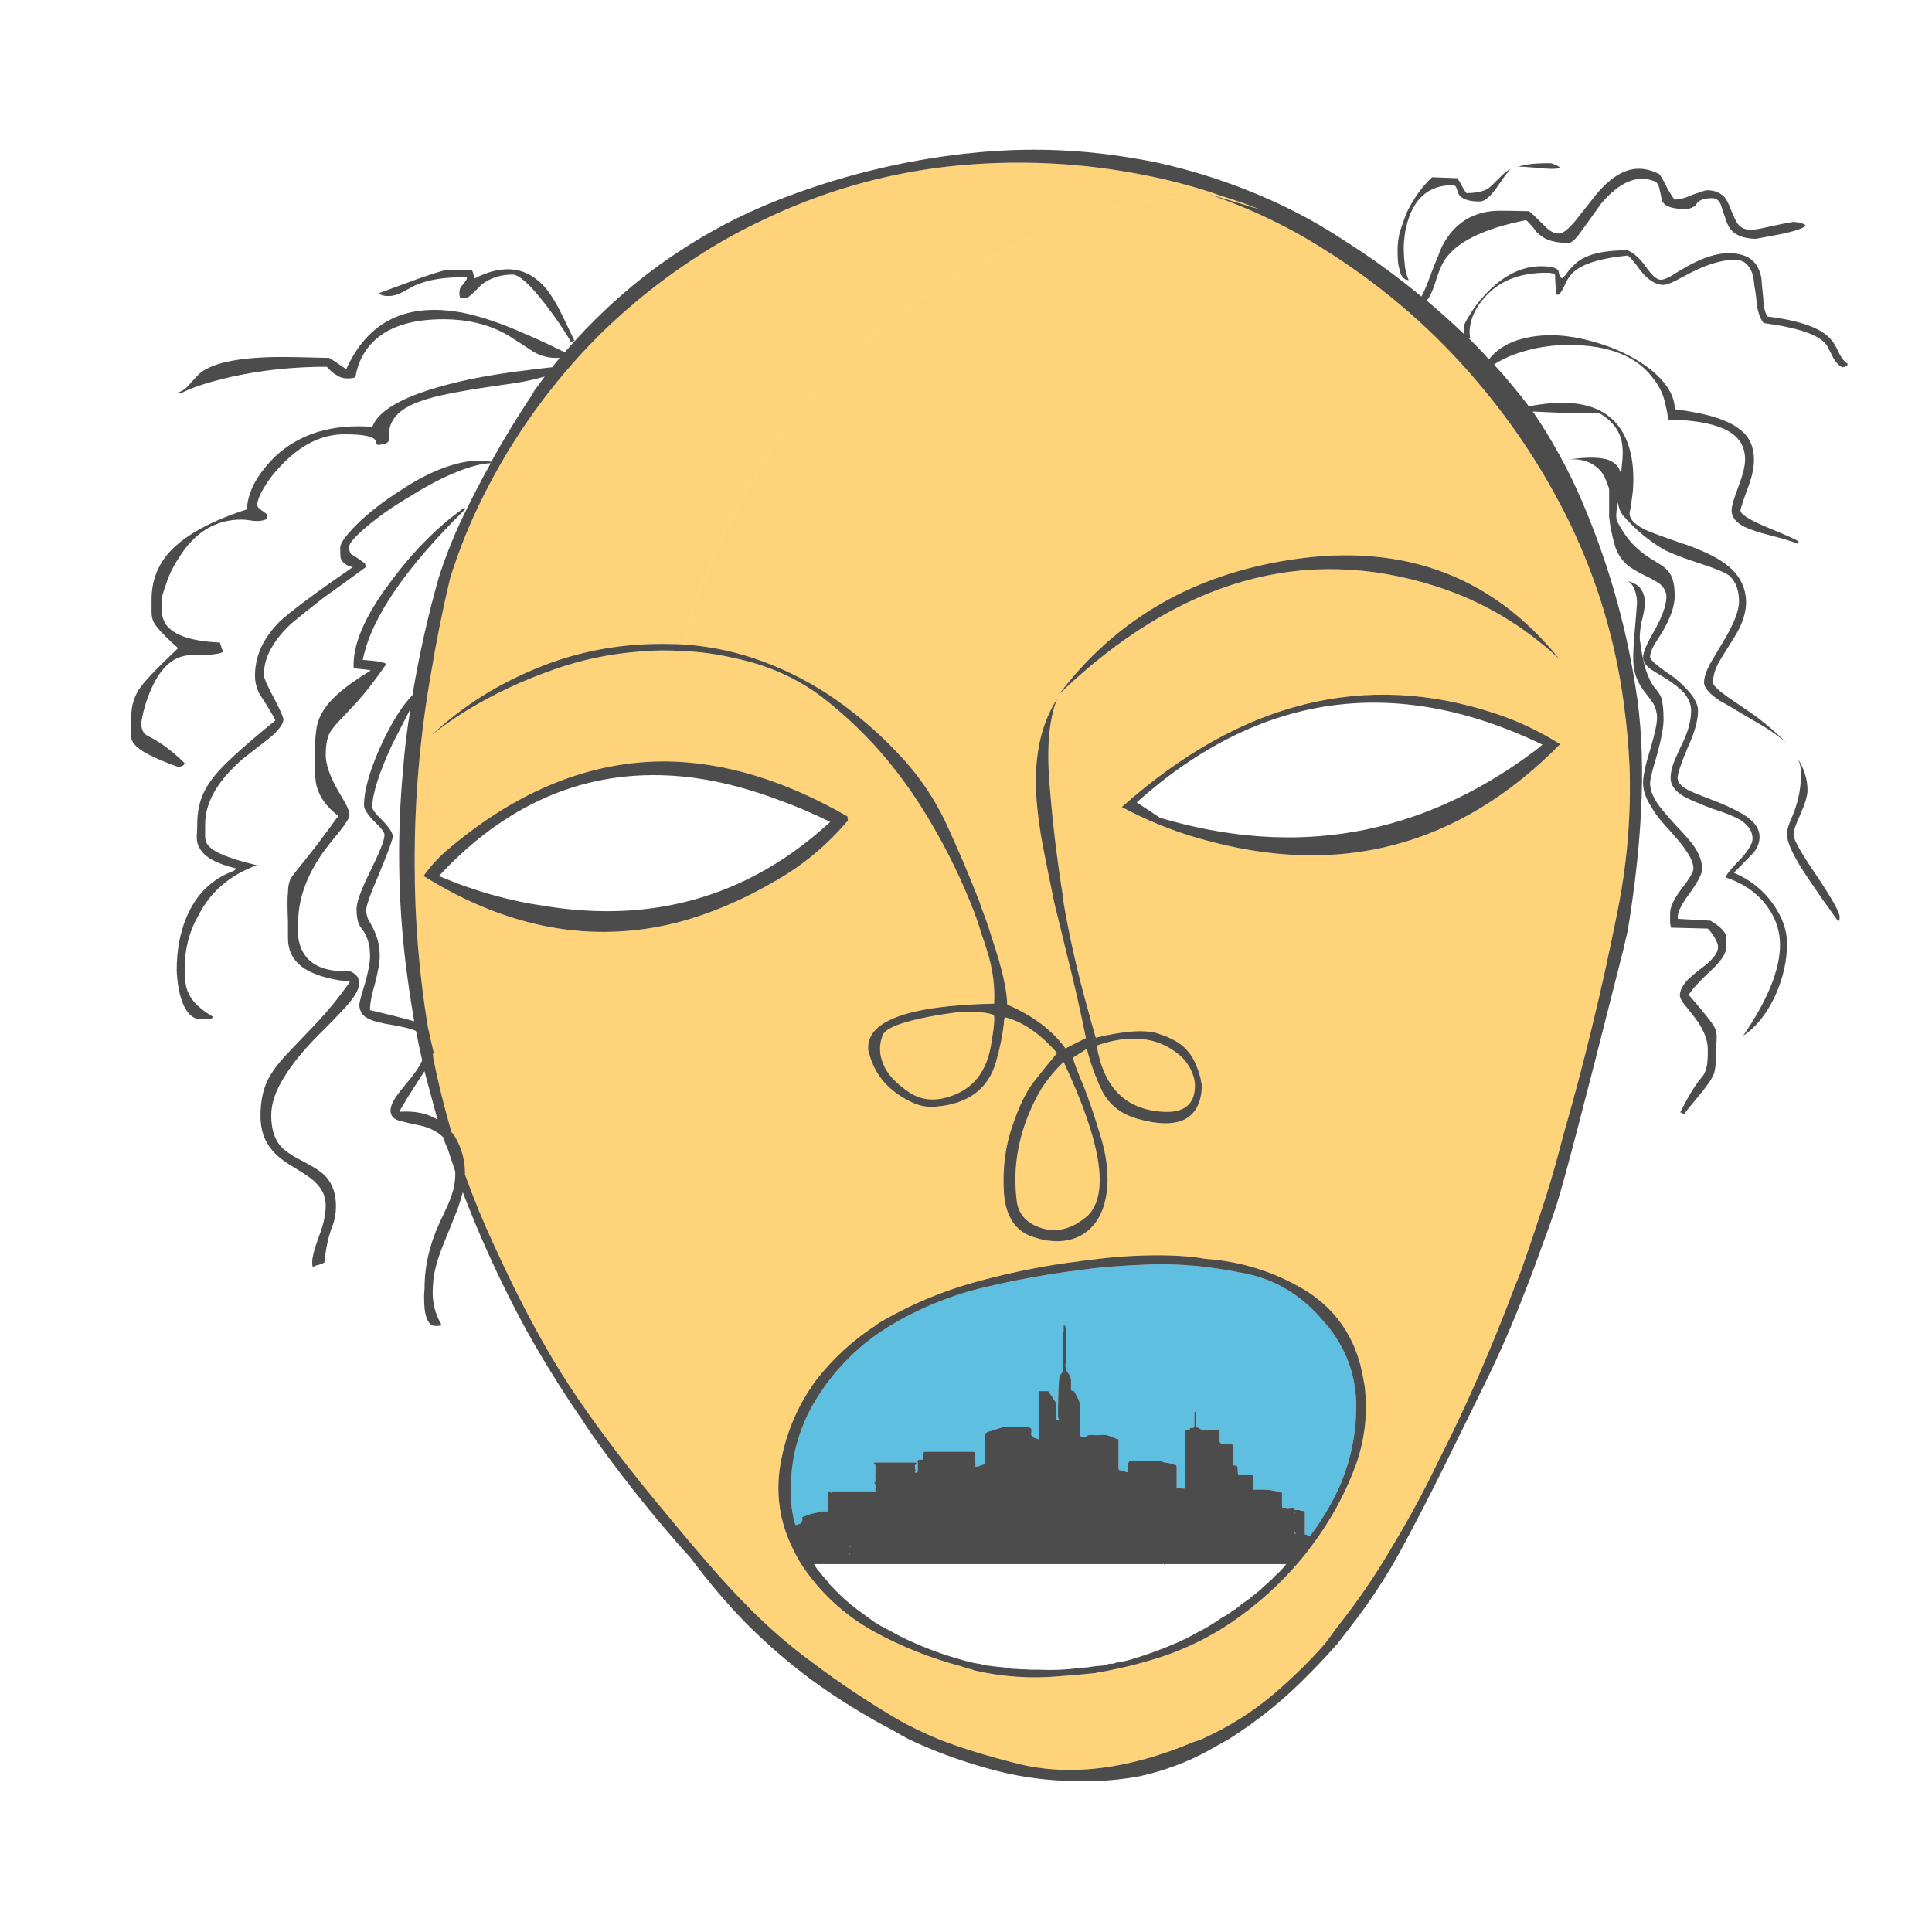 <?xml version="1.0" encoding="utf-8"?>
<!-- Generator: Adobe Illustrator 16.0.0, SVG Export Plug-In . SVG Version: 6.00 Build 0)  -->
<!DOCTYPE svg PUBLIC "-//W3C//DTD SVG 1.1//EN" "http://www.w3.org/Graphics/SVG/1.1/DTD/svg11.dtd">
<svg version="1.1" id="Layer_1" xmlns="http://www.w3.org/2000/svg" xmlns:xlink="http://www.w3.org/1999/xlink" x="0px" y="0px"
	 width="300px" height="300px" viewBox="0 0 300 300" enable-background="new 0 0 300 300" xml:space="preserve">
<g>
	<path fill="#FFD37A" d="M188.229,30.343c6.412,2.223,12.439,5.165,18.086,8.824c0.143,0.097,0.263,0.172,0.356,0.221
		c8.636,5.544,16.229,12.201,22.787,19.961c5.688,6.705,10.438,13.962,14.248,21.771c4.344,8.97,7.16,18.422,8.465,28.358
		c0.437,3.231,0.726,6.435,0.863,9.618c0.249,7.671-0.4,15.267-1.946,22.787c-2.32,11.669-5.109,23.193-8.395,34.58
		c-0.771,3.031-1.615,6.02-2.53,8.962c-1.159,3.665-2.363,7.283-3.617,10.854c-1.108,1.008-2.217,2.003-3.328,2.963
		c-4.341,3.956-8.921,7.623-13.741,10.999c-0.771,0.524-1.543,1.056-2.314,1.588c-1.784,1.16-3.542,2.244-5.279,3.252
		c-0.191-1.104-0.408-2.168-0.65-3.177c-1.397-5.163-4.39-9.092-8.971-11.793c-4.63-2.699-9.643-4.246-15.045-4.625
		c-3.474-0.631-8.148-0.728-14.029-0.291c-3.231,0.33-6.438,0.746-9.621,1.229c-4.342,0.727-8.562,1.664-12.662,2.817
		c-4.722,1.354-9.208,3.229-13.453,5.642c-0.577,0.289-1.108,0.627-1.588,1.016c-3.473-3.086-6.608-6.463-9.404-10.129
		c-0.048,0-0.072-0.021-0.072-0.069c-4.054-5.353-7.522-11.04-10.417-17.068c-2.796-5.688-5.064-11.601-6.801-17.725
		c-1.588-5.835-2.942-11.718-4.05-17.649c5.162-1.353,10.319-3.542,15.481-6.58c4.194-2.41,7.882-5.503,11.065-9.26l-0.072-0.649
		c-9.643-5.551-18.975-8.396-27.993-8.534c0.193-4.295,0.677-8.562,1.447-12.809c0.242-1.492,0.532-2.941,0.871-4.336
		c2.7,0.097,5.375,0.456,8.027,1.084c5.209,1.056,9.815,3.107,13.816,6.145c3.714,2.893,7.016,6.076,9.909,9.549
		c1.882,2.265,3.594,4.605,5.138,7.015c3.134,4.923,5.761,10.005,7.885,15.267c0.672,1.637,1.252,3.272,1.736,4.916
		c0.336,0.919,0.623,1.781,0.865,2.604c0.865,2.748,1.229,5.477,1.083,8.175c-13.598,0.29-20.109,2.748-19.529,7.375
		c0.096,0.146,0.144,0.29,0.144,0.435c0.871,3.281,2.99,5.738,6.366,7.383c1.253,0.67,2.604,0.938,4.05,0.794
		c4.968-0.437,8.055-2.748,9.259-6.946c0.577-1.975,0.986-3.977,1.229-6c0-0.048,0-0.097,0-0.146c0-0.289,0.049-0.551,0.146-0.793
		c2.797,0.718,5.497,2.574,8.104,5.564c-0.967,1.159-2.101,2.555-3.4,4.198c-1.301,1.588-2.48,3.978-3.546,7.159
		c-1.106,3.184-1.542,6.656-1.302,10.412c0.291,3.666,1.81,5.933,4.558,6.803c2.749,0.917,5.162,0.869,7.233-0.146
		c2.074-1.104,3.399-3.011,3.979-5.711c0.577-2.699,0.384-5.765-0.579-9.188c-1.013-3.428-1.955-6.225-2.819-8.391
		c-0.916-2.168-1.473-3.64-1.664-4.412l2.17-1.375c0.529,2.168,1.326,4.365,2.388,6.58c1.108,2.127,2.917,3.552,5.423,4.27
		c6.512,1.836,9.864,0.124,10.059-5.131c-0.099-0.389-0.17-0.771-0.219-1.16c-0.531-2.021-1.277-3.521-2.242-4.486
		c-0.867-0.961-2.267-1.763-4.195-2.383c-1.883-0.727-5.16-0.531-9.838,0.579c-0.289-0.967-0.748-2.608-1.373-4.923
		c-1.493-5.354-2.702-10.703-3.616-16.054c-0.05-0.436-0.099-0.85-0.146-1.229c-0.916-5.745-1.593-11.435-2.027-17.076
		c-0.479-5.689-0.098-10.123,1.16-13.306c-2.605,4.046-3.668,9.28-3.185,15.694c0.192,2.313,0.509,4.626,0.94,6.939
		c0.578,2.997,1.18,5.987,1.808,8.977c0.679,2.796,1.351,5.565,2.022,8.313c1.063,4.197,2.026,8.443,2.894,12.73l-3.181,1.597
		c-2.024-2.806-5.039-5.067-9.041-6.804c-0.047-2.313-0.82-5.688-2.316-10.127c-0.527-1.733-1.011-3.155-1.445-4.268
		c-0.188-0.435-0.357-0.918-0.504-1.442c-1.641-4.247-3.426-8.445-5.354-12.588c-1.688-3.521-3.856-6.753-6.508-9.694
		c-0.386-0.387-0.773-0.794-1.16-1.229c-2.748-2.894-5.835-5.545-9.256-7.955c-3.425-2.41-7.189-4.392-11.286-5.932
		c-4.001-1.499-8.127-2.389-12.366-2.679c1.108-4.488,2.555-8.852,4.339-13.091c2.652-5.979,5.738-11.745,9.256-17.29
		c3.763-5.834,8.2-11.041,13.31-15.625c3.376-3.086,6.995-5.834,10.851-8.245c5.065-3.183,10.295-6.097,15.698-8.748
		c4.728-2.272,9.617-3.985,14.685-5.138C178.923,30.875,183.553,30.343,188.229,30.343z M188.372,30.343
		c0.435,0,0.869,0.027,1.305,0.076c2.023,0.628,4.025,1.326,6,2.099L188.372,30.343z M164.434,107.815
		c18.467-17.746,37.974-23.339,58.516-16.786c7.137,2.271,13.525,6.035,19.171,11.29c-10.753-13.361-25.224-18.402-43.397-15.122
		C184.346,89.759,172.918,96.629,164.434,107.815z M242.26,115.555c-3.135-1.975-6.435-3.549-9.908-4.702
		c-20.3-6.802-39.686-1.975-58.153,14.466c3.858,2.071,7.907,3.714,12.151,4.916C207.902,136.408,226.541,131.512,242.26,115.555z
		 M154.303,157.578c0.194,0.482,0.049,2.078-0.431,4.777c-0.629,3.66-2.365,6.146-5.21,7.451c-2.893,1.297-5.4,1.229-7.522-0.223
		c-2.072-1.396-3.401-2.846-3.978-4.337c-0.628-1.45-0.676-2.92-0.145-4.412c0.48-1.499,4.606-2.748,12.366-3.763
		c0.678,0,1.378,0.021,2.1,0.068C152.449,157.145,153.389,157.288,154.303,157.578z M165.154,164.883
		c5.883,12.54,7.136,20.494,3.76,23.871c-0.48,0.436-1.084,0.869-1.807,1.305c-1.932,1.063-3.859,1.229-5.789,0.504
		c-1.926-0.717-3.061-1.975-3.397-3.764c-0.772-5.592,0.242-11.061,3.038-16.419C161.923,168.501,163.32,166.672,165.154,164.883z
		 M185.552,168.577c0,2.942-1.709,4.288-5.135,4.047c-5.692-0.388-9.065-3.813-10.126-10.269c5.014-1.739,9.135-1.373,12.367,1.084
		c0.82,0.58,1.494,1.326,2.025,2.244C185.262,166.693,185.552,167.659,185.552,168.577z M105.915,101.089
		c-0.338,1.395-0.628,2.845-0.871,4.336c-0.77,4.247-1.253,8.514-1.447,12.809c-11.717-0.104-22.955,4.364-33.706,13.381
		c-1.542,1.25-2.917,2.721-4.122,4.405c13.067,8.155,26.184,10.564,39.347,7.236c1.108,5.932,2.462,11.814,4.05,17.648
		c1.737,6.125,4.005,12.035,6.801,17.726c2.894,6.028,6.363,11.718,10.417,17.067c0,0.049,0.024,0.07,0.072,0.07
		c2.796,3.666,5.931,7.043,9.404,10.129c-3.473,2.266-6.511,5.063-9.114,8.391c-3.087,4.197-4.992,8.898-5.714,14.105
		c-0.483,4.053,0.117,7.885,1.806,11.504c0.435,0.959,0.938,1.926,1.519,2.894c2.893,4.433,6.681,7.953,11.358,10.558
		c4.243,2.319,8.703,4.103,13.382,5.354c0.434,0.146,0.914,0.29,1.447,0.435c0.241,0.048,0.526,0.146,0.866,0.289v0.29
		c0.048,0,0.072-0.048,0.072-0.146c0-0.047,0-0.098,0-0.146c4.242,0.968,8.586,1.257,13.02,0.87c1.93-0.146,3.836-0.311,5.717-0.504
		h0.215v-0.076c3.185-0.531,6.365-1.305,9.549-2.313c4.629-1.498,8.897-3.688,12.803-6.58c3.957-2.899,7.431-6.271,10.42-10.129
		c0.189-0.291,0.383-0.553,0.574-0.795c2.895-3.859,5.162-8.03,6.8-12.52c1.401-4.046,1.838-8.146,1.305-12.298
		c1.737-1.009,3.495-2.093,5.279-3.252c0.772-0.532,1.544-1.063,2.315-1.588c4.819-3.376,9.399-7.044,13.74-10.999
		c1.111-0.961,2.221-1.955,3.328-2.963c-0.388,1.152-0.818,2.293-1.302,3.396c-1.736,4.636-3.591,9.213-5.569,13.748
		c-1.978,4.578-4.098,9.088-6.365,13.521c-2.168,4.535-4.558,8.949-7.16,13.244c-2.555,4.385-5.424,8.58-8.605,12.58
		c-0.58,0.82-1.186,1.645-1.811,2.457c-2.36,2.707-4.991,5.281-7.885,7.748c-3.377,2.894-7.186,5.274-11.429,7.158
		c-0.387,0.146-0.749,0.264-1.084,0.359c-10.08,4.24-19.146,5.38-27.2,3.396c-4.628-1.151-8.705-2.407-12.223-3.757
		c-2.458-1.016-4.654-2.077-6.583-3.184c-4.582-2.705-8.921-5.6-13.02-8.68c-3.714-2.707-7.161-5.695-10.344-8.97
		c-2.989-2.989-7.185-7.769-12.587-14.327c-5.448-6.513-10.005-12.463-13.671-17.863c-4.339-6.316-8.655-14.201-12.947-23.654
		c-1.688-3.61-3.208-7.307-4.557-11.067c0-0.091,0-0.166,0-0.215c0-1.926-0.48-3.763-1.447-5.496
		c-0.193-0.338-0.407-0.629-0.649-0.869c-1.112-3.813-2.05-7.616-2.824-11.428c0-0.242-0.024-0.481-0.069-0.728
		c0.045-0.098,0.094-0.145,0.142-0.145c-0.287-1.201-0.6-2.576-0.938-4.123c-1.351-8.292-2.027-16.634-2.027-25.022
		c-0.049-10.033,0.797-19.969,2.534-29.802c0.818-4.972,1.806-9.887,2.965-14.763c1.351-4.336,3.038-8.534,5.062-12.581
		c4.629-9.308,10.61-17.649,17.939-25.029c4.968-4.917,10.44-9.26,16.42-13.023c2.893-1.83,5.931-3.494,9.114-4.985
		c9.114-4.392,18.688-7.167,28.717-8.32c10.61-1.161,21.124-0.649,31.538,1.519c3.764,0.773,7.428,1.782,10.996,3.038
		c-0.436-0.048-0.869-0.076-1.305-0.076l-0.505-0.145c0.146,0.048,0.263,0.096,0.362,0.145c-4.679,0-9.309,0.532-13.891,1.595
		c-5.063,1.153-9.956,2.866-14.684,5.138c-5.402,2.651-10.632,5.564-15.697,8.748c-3.856,2.411-7.475,5.158-10.851,8.245
		c-5.11,4.585-9.546,9.791-13.31,15.625c-3.518,5.545-6.604,11.311-9.256,17.29c-1.785,4.24-3.231,8.604-4.339,13.091
		c-0.726-0.048-1.402-0.068-2.027-0.068c-7.233-0.194-14.059,1.008-20.469,3.611c-6.366,2.555-11.911,6.056-16.638,10.489
		c1.686-1.347,3.47-2.604,5.352-3.756c4.194-2.562,8.704-4.682,13.526-6.366c4.341-1.547,8.849-2.486,13.527-2.824
		C101.643,100.965,103.791,100.944,105.915,101.089z"/>
	<path fill="#5EBFE0" d="M203.417,238.521l-0.071-0.074l-0.723-0.215v-3.541c-0.048-0.153-0.098-0.174-0.145-0.076
		c-0.193,0-0.438-0.049-0.727-0.146c-0.287-0.05-0.505-0.05-0.648,0c-0.049-0.05-0.072-0.099-0.072-0.146
		c0-0.146-0.049-0.215-0.146-0.215c-0.191,0-0.339,0-0.436,0c-0.189,0-0.336,0.021-0.432,0.067
		c-0.099-0.048-0.219-0.067-0.363-0.067c-0.146,0-0.241,0-0.289,0h-0.219c-0.049-0.049-0.071-0.123-0.071-0.221
		c0-0.389,0-1.01,0-1.88c0-0.096,0-0.172,0-0.221l-0.072-0.067c-0.576-0.146-1.036-0.242-1.374-0.291
		c-0.438-0.098-0.843-0.146-1.229-0.146h-1.736c0-1.159,0-1.782,0-1.878v-0.291c-0.098-0.098-0.191-0.146-0.286-0.146
		c-0.192,0-0.459,0-0.797,0c-0.339,0-0.581,0-0.726,0c-0.287,0-0.48-0.027-0.576-0.076c-0.049-0.047-0.072-0.213-0.072-0.504
		c0-0.435-0.023-0.677-0.073-0.725c-0.097-0.098-0.339-0.146-0.725-0.146c0-0.668,0-1.181,0-1.519c0-0.574,0-1.084,0-1.521
		c0-0.146-0.025-0.234-0.073-0.281c-0.048-0.104-0.143-0.104-0.29,0c-0.142,0-0.358,0-0.647,0c-0.291,0-0.482,0-0.58,0
		c-0.143,0-0.241-0.057-0.286-0.151c-0.097-0.049-0.146-0.139-0.146-0.282c0-0.195,0-0.437,0-0.727c0-0.339,0-0.581,0-0.727v-0.146
		c-0.048-0.098-0.096-0.146-0.145-0.146c-0.289,0-0.726,0-1.304,0c-0.435,0-0.819,0-1.155,0c-0.048,0-0.191-0.047-0.435-0.146
		c-0.193-0.192-0.363-0.261-0.508-0.213l-0.072-0.222V219.5c0-0.193-0.05-0.29-0.146-0.29c-0.05,0-0.099,0.049-0.146,0.146
		c0,0.049,0,0.09,0,0.146c0,0.188,0,0.523,0,1.009c0,0.339,0,0.63,0,0.87c0,0.146-0.051,0.242-0.144,0.29
		c0,0.048-0.103,0.069-0.29,0.069c-0.241-0.051-0.338,0.048-0.29,0.287h-0.146c-0.289,0-0.457,0.051-0.506,0.146
		c-0.051,0.051-0.072,0.194-0.072,0.438v8.535c-0.144,0-0.336,0-0.577,0c-0.339-0.1-0.58-0.1-0.726,0v-3.33
		c0-0.098-0.023-0.191-0.072-0.289c0-0.049-0.096-0.067-0.289-0.067c-0.049-0.05-0.143-0.077-0.287-0.077
		c-0.192-0.098-0.314-0.145-0.362-0.145c-0.146-0.049-0.437-0.09-0.868-0.139c-0.336-0.152-0.625-0.223-0.867-0.223
		c-0.388,0-0.821,0-1.303,0c-0.289,0-0.604,0-0.938,0c-1.016,0-1.762,0-2.245,0c-0.048,0-0.097,0-0.146,0v0.068
		c-0.146,0.152-0.188,0.316-0.146,0.513c0,0.337,0,0.53,0,0.579v0.29c0,0.137-0.021,0.241-0.072,0.289
		c-0.146,0-0.263-0.027-0.361-0.076c-0.142-0.097-0.238-0.146-0.285-0.146c-0.099,0-0.17,0-0.219,0l-0.072-0.067
		c-0.192,0-0.338-0.028-0.437-0.077c-0.048-0.098-0.071-0.241-0.071-0.436c0-0.291,0-1.25,0-2.894c0-0.29,0-0.628,0-1.008v-0.29
		c0-0.098-0.022-0.146-0.072-0.146c-0.096,0-0.479-0.145-1.155-0.435c-0.532-0.192-0.988-0.271-1.374-0.222
		c-0.436,0.05-1.014,0.05-1.736,0c-0.193,0-0.363,0.027-0.505,0.076c-0.048,0.096-0.048,0.239,0,0.436
		c-0.048,0-0.073-0.049-0.073-0.146c-0.099,0-0.168,0-0.217,0c0-0.049-0.023-0.074-0.072-0.074c-0.097,0-0.168,0-0.217,0
		c-0.193,0.049-0.313,0.049-0.363,0c-0.145-0.146-0.191-0.312-0.145-0.506c0-0.436,0-1.063,0-1.877c0-0.92,0-1.566,0-1.955
		c0-0.58-0.121-1.11-0.363-1.594c-0.045-0.05-0.117-0.195-0.218-0.437c-0.093-0.193-0.188-0.359-0.286-0.504
		c0-0.048-0.022-0.117-0.072-0.216c0-0.047-0.022-0.047-0.07,0c-0.146,0-0.242-0.025-0.29-0.074c-0.099,0-0.146-0.098-0.146-0.29
		c0-0.241,0-0.601,0-1.083c0-0.1,0-0.194,0-0.29c0-0.099-0.023-0.194-0.072-0.29c-0.047-0.284-0.146-0.505-0.289-0.648
		c-0.189-0.192-0.313-0.408-0.359-0.649c-0.096-0.191-0.146-0.455-0.146-0.793c0.1-0.63,0.146-1.425,0.146-2.392
		c0-0.578,0-1.063,0-1.449c0-0.385,0-0.719,0-1.008c0-0.242,0-0.436,0-0.58c-0.096-0.192-0.146-0.338-0.146-0.437l-0.07-0.213
		c-0.048,0-0.12,0-0.219,0c0,0.048,0,0.116,0,0.213c0,0.099,0,0.29,0,0.581c-0.049,0.242-0.07,0.436-0.07,0.58
		c0,0.24,0,0.523,0,0.863c0,0.869,0,2.146,0,3.838c0,0.236,0,0.504,0,0.794v0.069c0,0.049,0,0.125,0,0.221
		c-0.438,0.388-0.648,0.863-0.648,1.443c-0.102,1.258-0.147,3.135-0.147,5.643c0,0.096,0.048,0.191,0.147,0.289
		c0,0.097-0.072,0.146-0.219,0.146s-0.218-0.049-0.218-0.146c0-0.098,0-0.193,0-0.289c0-0.574,0-1.182,0-1.811
		c0-0.188-0.022-0.359-0.072-0.503c-0.387-0.631-0.677-1.065-0.868-1.301c-0.05-0.146-0.117-0.24-0.219-0.29
		c0-0.096-0.048-0.146-0.143-0.146c-0.581,0-0.941,0-1.088,0c-0.049,0-0.116,0-0.217,0c0,0.099,0,0.166,0,0.216v7.382
		c-0.095-0.098-0.216-0.173-0.358-0.223c-0.05-0.049-0.146-0.067-0.291-0.067c-0.24-0.097-0.435-0.241-0.579-0.437
		c-0.051-0.097-0.051-0.291,0-0.58c0-0.192,0-0.312,0-0.358c-0.051-0.146-0.143-0.241-0.29-0.289
		c-0.188-0.048-0.313-0.076-0.358-0.076c-1.063,0-2.221,0-3.475,0c-0.146,0-0.29,0.028-0.436,0.076
		c-0.189,0.048-0.527,0.146-1.013,0.289c-0.53,0.192-0.915,0.313-1.155,0.358c-0.192,0.098-0.338,0.193-0.437,0.289
		c-0.048,0.099-0.071,0.242-0.071,0.438s0,0.82,0,1.878c0,0.772,0,1.422,0,1.954c0.047,0.191,0.047,0.313,0,0.357
		c-0.049,0.099-0.146,0.174-0.291,0.224c-0.141,0-0.338,0.065-0.576,0.213c-0.242,0.048-0.459,0.076-0.65,0.076
		c0.048-0.05,0.07-0.124,0.07-0.224v-0.145c0-0.098-0.022-0.357-0.07-0.794c0-0.339,0.023-0.601,0.07-0.795
		c0-0.048-0.022-0.146-0.07-0.29c-0.098-0.048-0.241-0.068-0.434-0.068c-0.87,0-1.954,0-3.253,0c-1.496,0-2.632,0-3.401,0
		c-0.194,0-0.363,0-0.508,0c-0.193,0-0.311,0.021-0.359,0.068c-0.048,0.098-0.073,0.242-0.073,0.436c0,0.099,0,0.241,0,0.438
		c0,0.146,0,0.24,0,0.29c-0.099,0-0.193,0-0.29,0h-0.145c-0.048,0-0.096,0-0.144,0c-0.145,0-0.242,0.048-0.29,0.146
		c-0.097,0.049-0.097,0.139,0,0.291c0,0.281,0,0.717,0,1.297c0,0.192-0.097,0.291-0.291,0.291c-0.097,0-0.145-0.027-0.145-0.069
		v-0.076c0.097-0.097,0.145-0.165,0.145-0.213l-0.145-0.222v-0.58l0.218-0.146c0-0.098,0-0.167,0-0.214l-0.073-0.067h-0.214
		c-1.978,0-3.98,0-6.007,0h-0.069c-0.048,0-0.121,0.021-0.218,0.067c0,0.047,0,0.116,0,0.214c0.097,0,0.169,0.048,0.218,0.146v0.869
		c0,0.098,0,0.264,0,0.504c-0.048,0.146-0.048,0.271,0,0.367c0,0.098,0,0.239,0,0.436c0,0.234,0,0.379,0,0.429h-0.073l-0.145,0.146
		c0.145,0.056,0.218,0.191,0.218,0.436c0,0.191,0.024,0.338,0.069,0.438l-0.142,0.074c0.097,0.192,0.117,0.313,0.073,0.357
		c-0.193,0-0.315,0-0.363,0c-2.893,0-4.968,0-6.221,0c-0.097,0-0.218,0-0.363,0c-0.193,0-0.313,0-0.363,0
		c-0.096,0.099-0.096,0.24,0,0.438v2.68c-0.286,0-0.48,0-0.576,0c-0.291,0-0.483,0-0.581,0c-0.386,0.138-0.866,0.263-1.446,0.356
		c-0.866,0.29-1.326,0.456-1.374,0.505h-0.073v0.075c0.097,0.67-0.169,1.036-0.798,1.085v0.069c-0.141,0-0.238,0-0.286,0
		c-0.628-2.218-0.846-4.578-0.653-7.085c0.29-4.973,1.857-9.529,4.702-13.674c2.51-3.715,5.593-6.801,9.259-9.26
		c0.722-0.481,1.423-0.916,2.096-1.305c4.585-2.65,9.452-4.557,14.614-5.711c4.774-1.111,9.521-1.953,14.249-2.533
		c2.938-0.436,6.583-0.726,10.923-0.871c4.438-0.144,9.163,0.291,14.178,1.307c4.967,0.871,9.187,3.378,12.658,7.521
		c2.799,3.136,4.438,6.704,4.92,10.709c0.143,1.058,0.189,2.171,0.143,3.328c-0.143,5.158-1.494,10.006-4.049,14.535
		C205.613,235.389,204.577,236.977,203.417,238.521z"/>
	<path fill="#010101" fill-opacity="0.702" d="M279.37,34.541c0.677,0.193,1.008,0.359,1.008,0.504
		c-0.386,0.435-1.78,0.891-4.19,1.374l-3.474,0.656c-1.448,0-2.603-0.318-3.473-0.939c-0.573-0.483-1.015-1.208-1.306-2.175
		c-0.332-1.008-0.58-1.732-0.719-2.168c-0.29-0.676-0.726-1.015-1.306-1.015c-1.308,0-2.12,0.29-2.458,0.87
		c-0.191,0.29-0.389,0.456-0.574,0.504c-0.247,0.193-0.704,0.29-1.38,0.29c-2.022,0-3.185-0.483-3.467-1.443
		c-0.097-0.58-0.193-1.036-0.289-1.374c-0.058-0.532-0.249-0.995-0.58-1.374c-2.806-1.257-5.688-0.076-8.688,3.542
		c0,0.049-0.959,1.395-2.887,4.053c-0.869,1.25-1.547,1.878-2.029,1.878c-1.976,0-3.422-0.387-4.336-1.16
		c-0.338-0.193-0.701-0.58-1.088-1.153c-0.482-0.581-0.867-0.988-1.156-1.229c-6.606,1.298-10.852,3.397-12.731,6.29
		c-0.049,0.049-0.073,0.097-0.073,0.146c-0.431,0.725-0.891,1.878-1.374,3.473c-0.383,1.153-0.793,2.023-1.229,2.603
		c1.979,1.686,3.882,3.397,5.719,5.138c0-0.338,0-0.705,0-1.084c0-0.242,0.286-0.822,0.865-1.741
		c0.674-1.159,1.472-2.216,2.386-3.183c2.749-2.989,5.667-4.481,8.753-4.481c1.445,0,2.34,0.214,2.675,0.649
		c0.052,0.145,0.103,0.359,0.148,0.649c0.142,0.291,0.286,0.484,0.433,0.581c0.192-0.097,0.531-0.483,1.012-1.16
		c0.482-0.573,0.967-1.056,1.451-1.443c1.637-1.208,4.219-1.789,7.731-1.74c0.968,0.387,1.961,1.305,2.97,2.755
		c0.869,1.202,1.588,1.81,2.167,1.81c0.39,0,0.968-0.221,1.74-0.656c0.429-0.29,1.229-0.773,2.391-1.443
		c2.457-1.353,4.577-2.03,6.365-2.03c1.687,0,2.94,0.386,3.756,1.16c0.679,0.581,1.134,1.471,1.374,2.679
		c0,0.242,0.098,1.298,0.29,3.183c0.05,1.298,0.271,2.237,0.656,2.817c5.108,0.628,8.383,1.809,9.833,3.542
		c0.386,0.387,0.82,1.111,1.298,2.174c0.388,0.767,0.828,1.298,1.306,1.588c0,0.145-0.021,0.242-0.076,0.29
		c-0.139,0.146-0.399,0.242-0.785,0.29c-0.678-0.435-1.188-1.035-1.521-1.809c-0.538-1.064-0.843-1.637-0.938-1.733
		c-1.118-1.499-4.344-2.61-9.694-3.328c-0.442-0.483-0.772-1.305-1.015-2.458c-0.146-1.498-0.291-2.61-0.438-3.328
		c-0.096-1.256-0.331-2.175-0.725-2.748c-0.532-0.87-1.277-1.305-2.244-1.305c-1.928,0-4.189,0.649-6.795,1.955
		c-1.207,0.628-2.071,1.084-2.609,1.374c-0.813,0.387-1.396,0.581-1.732,0.581c-1.209,0-2.381-0.726-3.541-2.175
		c-1.008-1.395-1.687-2.188-2.03-2.382c-4.481,0.436-7.402,1.395-8.748,2.894c-0.38,0.435-0.746,1.036-1.084,1.809
		c-0.338,0.718-0.628,1.181-0.87,1.375h-0.357c0-0.242-0.051-0.725-0.146-1.45c-0.049-0.773-0.072-1.326-0.072-1.665L241.18,42.5
		c-0.193-0.097-0.555-0.145-1.086-0.145c-4.197,0-7.4,1.305-9.621,3.908c-0.914,1.015-1.568,2.12-1.951,3.328
		c-0.338,1.112-0.41,2.071-0.217,2.893h-0.291c0.482,0.483,0.916,0.918,1.303,1.298c0.627,0.628,1.252,1.305,1.881,2.03
		c1.352-1.74,3.354-2.872,6.004-3.397c2.99-0.628,6.322-0.435,9.98,0.573c3.521,0.967,6.512,2.39,8.971,4.267
		c2.604,2.079,3.899,4.178,3.899,6.297c5.116,0.622,8.563,1.733,10.353,3.328c1.298,1.056,1.953,2.575,1.953,4.558
		c0,1.298-0.366,2.865-1.09,4.695c-0.679,1.885-1.01,2.921-1.01,3.114c0,0.58,1.299,1.422,3.907,2.534
		c3.177,1.298,4.89,2.071,5.131,2.313l-0.067,0.359c-0.968-0.387-2.195-0.766-3.694-1.153c-1.88-0.483-2.962-0.801-3.253-0.946
		c-2.264-0.718-3.396-1.753-3.396-3.107c0-0.628,0.359-1.878,1.084-3.763c0.678-1.781,1.008-3.155,1.008-4.123
		c0-1.732-0.676-3.086-2.016-4.046c-1.934-1.353-5.234-2.079-9.915-2.175c-0.097-0.766-0.241-1.54-0.437-2.313
		c-0.289-1.45-0.861-2.727-1.732-3.832c-2.513-3.618-6.945-5.427-13.313-5.427c-2.847,0-5.568,0.456-8.172,1.374
		c-1.447,0.532-2.578,1.084-3.399,1.664c1.93,2.12,3.737,4.295,5.426,6.511l0.287-0.076c8.489-1.588,13.599,0.628,15.332,6.656
		c0.539,1.934,0.704,4.123,0.511,6.587c-0.145,1.298-0.316,2.431-0.511,3.397c0,1.015,0.938,1.926,2.825,2.748
		c1.158,0.483,3.229,1.229,6.221,2.244c2.796,1.008,4.874,2.071,6.221,3.183c1.887,1.54,2.824,3.445,2.824,5.71
		c0,1.063-0.27,2.223-0.802,3.473c-0.331,0.773-0.91,1.781-1.731,3.038c-0.918,1.443-1.52,2.438-1.81,2.969
		c-0.532,1.057-0.795,2.044-0.795,2.962c0,0.387,0.772,1.132,2.313,2.244c2.939,1.975,4.604,3.135,4.991,3.474
		c1.739,1.346,3.185,2.651,4.336,3.901c-0.042-0.049-0.139-0.146-0.289-0.291c-1.059-1.008-2.79-2.188-5.206-3.542
		c-3.136-1.878-4.82-2.865-5.063-2.962c-1.639-1.112-2.467-2.051-2.467-2.824c0-0.773,0.291-1.713,0.869-2.824
		c0.291-0.476,0.918-1.54,1.879-3.176c1.789-2.9,2.681-5.089,2.681-6.587c0-1.782-0.504-3.135-1.521-4.046
		c-0.678-0.483-2.045-1.063-4.123-1.74c-2.408-0.773-4.342-1.492-5.785-2.168c-2.408-1.353-4.633-3.183-6.648-5.496
		c-0.386-0.532-0.635-1.181-0.73-1.954c-0.283,1.346-0.332,2.313-0.139,2.893c0.967,1.878,2.071,3.349,3.328,4.412
		c0.62,0.58,1.587,1.257,2.887,2.023c1.016,0.581,1.69,1.16,2.028,1.74c0.481,0.767,0.719,1.926,0.719,3.473
		c0,1.492-0.62,3.321-1.878,5.496c-0.677,1.057-1.133,1.781-1.365,2.168c-0.389,0.773-0.582,1.354-0.582,1.733
		c0,0.338,0.389,0.801,1.153,1.374c0.437,0.387,1.306,1.015,2.604,1.885c2.457,2.022,3.688,3.735,3.688,5.137
		c0,1.54-0.552,3.493-1.656,5.855c-1.017,2.41-1.52,3.957-1.52,4.633c0,0.718,0.676,1.395,2.021,2.023
		c0.387,0.193,1.83,0.773,4.344,1.733c1.975,0.822,3.438,1.567,4.406,2.244c1.305,0.918,1.961,1.954,1.961,3.107
		c0,0.822-0.291,1.616-0.871,2.389c-0.151,0.193-1.188,1.257-3.113,3.183c2.604,1.112,4.674,2.796,6.221,5.061
		c1.354,1.981,2.03,3.956,2.03,5.938c0,2.603-0.58,5.227-1.74,7.877c-1.298,2.895-2.989,5.041-5.067,6.441
		c3.813-5.593,5.717-10.295,5.717-14.106c0-1.885-0.504-3.639-1.519-5.282c-1.54-2.458-3.854-4.191-6.946-5.206
		c0.192-0.532,0.994-1.499,2.39-2.893c1.209-1.354,1.81-2.389,1.81-3.115c0-1.104-0.619-2.071-1.877-2.893
		c-0.869-0.532-2.361-1.132-4.488-1.802c-2.119-0.822-3.563-1.45-4.336-1.885c-1.354-0.822-2.029-1.761-2.029-2.817
		c0-0.773,0.173-1.595,0.511-2.465c0.192-0.476,0.524-1.25,1.008-2.313c1.112-2.12,1.671-4.025,1.671-5.71
		c0-0.967-0.386-1.906-1.158-2.824c-0.53-0.58-1.381-1.25-2.535-2.023c-1.44-0.87-2.313-1.402-2.604-1.595
		c-0.773-0.58-1.158-1.201-1.158-1.878c0-0.774,0.627-2.217,1.885-4.344c1.152-2.119,1.732-3.783,1.732-4.992
		c0-0.766-0.332-1.442-1.008-2.023c-0.389-0.29-1.161-0.725-2.32-1.298c-1.201-0.58-2.1-1.112-2.68-1.595
		c-0.911-0.773-1.561-1.733-1.945-2.894c-0.484-1.636-0.803-3.183-0.941-4.626c0-0.193,0-1.595,0-4.198
		c0-0.193-0.096-0.504-0.288-0.939c-0.248-0.725-0.552-1.354-0.938-1.885c-1.257-1.443-2.939-2.071-5.066-1.878
		c2.65-0.386,4.652-0.386,6.008,0c1.152,0.387,1.851,1.112,2.099,2.169c0.097-0.429,0.14-0.815,0.14-1.154
		c0.248-1.788,0.191-3.231-0.14-4.343c-0.483-1.54-1.573-2.817-3.259-3.833c-1.74,0-3.542-0.027-5.424-0.069
		c-2.361-0.097-4.025-0.173-4.992-0.221c2.941,4.294,5.473,8.9,7.6,13.816c4.045,9.453,6.842,19.168,8.383,29.153
		c1.645,9.977,1.234,22.517-1.229,37.61c-0.429,1.934-0.911,3.908-1.441,5.932c-5.256,20.831-8.461,33.062-9.617,36.671
		c-0.678,2.078-1.402,4.123-2.172,6.152c-0.916,2.604-1.883,5.188-2.896,7.738c-1.78,4.627-3.784,9.213-6.004,13.74
		c-2.168,4.44-4.34,8.854-6.508,13.237c-2.123,4.295-4.318,8.535-6.584,12.731c-2.316,4.248-4.97,8.271-7.957,12.078
		c-0.625,0.819-1.255,1.644-1.884,2.457c-1.83,2.077-3.733,4.08-5.715,6.008c-3.328,3.279-7.086,6.24-11.281,8.897
		c-1.061,0.574-2.1,1.154-3.109,1.734c-3.23,1.78-6.802,3.106-10.706,3.977c-3.229,0.579-6.409,0.822-9.546,0.726
		c-4.968,0-9.861-0.726-14.688-2.166c-3.904-1.112-7.711-2.534-11.427-4.271c-0.822-0.434-1.641-0.896-2.458-1.373
		c-4.44-2.319-8.679-4.942-12.732-7.886c-3.566-2.65-6.919-5.545-10.054-8.68c-3.038-3.088-5.931-6.49-8.679-10.198
		c-4.968-5.502-9.67-11.312-14.106-17.437c-0.867-1.209-1.737-2.459-2.604-3.763c-0.193-0.339-0.434-0.698-0.721-1.084
		c-2.896-4.246-5.596-8.61-8.103-13.092c-3.764-6.897-7.064-14.06-9.909-21.479c-0.197,0.767-0.459,1.635-0.797,2.604
		c-0.532,1.299-1.326,3.279-2.386,5.931c-0.918,2.313-1.401,4.316-1.446,6c-0.193,2.171,0.218,4.123,1.229,5.863l0.072,0.214
		c0,0.1-0.29,0.146-0.869,0.146c-0.963,0-1.543-0.918-1.737-2.748c-0.048-0.579-0.072-1.258-0.072-2.022
		c0.048-0.58,0.072-0.919,0.072-1.017c0-3.473,0.773-6.869,2.316-10.197c0.963-2.023,1.519-3.252,1.664-3.688
		c0.529-1.354,0.795-2.681,0.795-3.979c0-0.057,0-0.146,0-0.29c-0.388-1.161-0.771-2.319-1.156-3.476
		c-0.291-0.627-0.533-1.256-0.726-1.885c-0.77-0.767-1.83-1.347-3.18-1.731c-1.64-0.339-2.797-0.603-3.474-0.793
		c-1.011-0.242-1.519-0.773-1.519-1.597c0-0.621,0.291-1.347,0.867-2.168c0.241-0.389,0.845-1.16,1.808-2.313
		c1.061-1.257,1.81-2.359,2.241-3.328c-0.335-1.447-0.649-2.939-0.938-4.486l-0.145-0.146c-0.673-0.291-1.854-0.574-3.542-0.864
		c-1.737-0.29-2.893-0.58-3.474-0.869c-1.108-0.436-1.664-1.207-1.664-2.313c0-0.289,0.291-1.373,0.871-3.259
		c0.528-1.879,0.793-3.3,0.793-4.269c0-1.588-0.362-2.914-1.083-3.978c-0.387-0.483-0.628-0.87-0.725-1.153
		c-0.19-0.58-0.29-1.305-0.29-2.175c0-1.057,0.725-3.038,2.171-5.931c1.446-2.941,2.172-4.799,2.172-5.565
		c0-0.386-0.532-1.091-1.591-2.099c-1.064-1.111-1.592-1.934-1.592-2.458c0-2.506,0.987-5.862,2.965-10.053
		c1.592-3.28,3.111-5.648,4.557-7.091c1.011-6.125,2.362-12.173,4.049-18.16c0.964-3.031,2.121-6,3.473-8.893
		c1.447-3.039,2.99-6.028,4.63-8.969c-1.353,0.048-3.065,0.483-5.137,1.298c-2.317,0.918-4.847,2.244-7.596,3.984
		c-2.603,1.54-4.798,3.087-6.584,4.626c-1.781,1.498-2.675,2.534-2.675,3.114c0,0.428,0.097,0.793,0.29,1.084
		c0.242,0.096,0.967,0.573,2.172,1.443l0.142,0.58c-1.637,1.208-3.833,2.797-6.581,4.771c-2.123,1.644-3.807,2.997-5.064,4.053
		c-2.796,2.652-4.195,5.283-4.195,7.886c0,0.483,0.507,1.664,1.519,3.542c1.012,1.933,1.519,3.066,1.519,3.404
		c0,0.622-0.604,1.492-1.81,2.603c-0.77,0.628-2.192,1.733-4.267,3.328c-4.05,3.418-6.077,6.871-6.077,10.344
		c0,0.484,0,1.105,0,1.878c0,0.628,0.194,1.132,0.581,1.519c0.866,1.015,3.352,2.002,7.45,2.969c-4.194,1.54-7.208,4.122-9.042,7.74
		c-1.446,2.506-2.172,5.275-2.172,8.313c0,1.788,0.194,3.038,0.581,3.764c0.531,1.305,1.833,2.555,3.904,3.764
		c-0.193,0.146-0.359,0.242-0.504,0.283c-0.242,0.049-0.701,0.073-1.375,0.073c-1.543,0-2.654-1.274-3.328-3.829
		c-0.193-0.773-0.338-1.646-0.435-2.604c-0.049-0.581-0.073-0.988-0.073-1.229c0-2.99,0.483-5.669,1.447-8.031
		c1.495-3.667,3.98-6.125,7.45-7.381l0.362-0.359c-3.086-0.725-4.992-1.781-5.713-3.183c-0.29-0.436-0.435-1.015-0.435-1.74
		c0.048-0.814,0.072-1.422,0.072-1.802c0-1.499,0.193-2.824,0.58-3.984c0.387-1.153,1.036-2.313,1.951-3.466
		c1.253-1.692,4.46-4.633,9.622-8.824c-0.387-0.773-1.229-2.175-2.534-4.198c-0.432-0.87-0.649-1.789-0.649-2.749
		c0-3.038,1.277-5.834,3.832-8.389c1.64-1.547,5.427-4.364,11.358-8.465c-0.963-0.193-1.591-0.649-1.881-1.374
		c-0.049-0.242-0.073-0.794-0.073-1.664c0-0.676,0.87-1.878,2.604-3.618c1.881-1.83,4.078-3.543,6.583-5.131
		c2.797-1.885,5.452-3.21,7.958-3.984c2.458-0.773,4.557-0.96,6.293-0.573c2.121-3.812,4.385-7.505,6.798-11.068l-0.793,0.939
		c0.769-1.015,1.542-2.051,2.313-3.115c-1.301,0.387-2.82,0.726-4.557,1.015c-4.194,0.581-7.281,1.063-9.259,1.45
		c-3.473,0.621-6.003,1.395-7.595,2.313c-2.072,1.201-2.99,2.844-2.749,4.916c-0.048,0.242-0.096,0.387-0.145,0.436
		c-0.146,0.145-0.289,0.242-0.431,0.29c-0.773,0.193-1.208,0.242-1.306,0.145c-0.093-0.193-0.168-0.386-0.217-0.58
		c-0.239-0.677-1.855-1.015-4.844-1.015c-3.425,0-6.632,1.547-9.622,4.633c-1.156,1.153-2.123,2.389-2.893,3.687
		c-0.677,1.16-1.012,2.03-1.012,2.604c0,0.193,0.072,0.365,0.217,0.51c0.146,0.146,0.553,0.456,1.229,0.939v0.794
		c-0.483,0.242-1.112,0.338-1.881,0.29c-0.915-0.146-1.591-0.214-2.023-0.214c-4.053,0-7.305,1.996-9.766,6
		c-0.87,1.305-1.544,2.728-2.027,4.268c-0.383,1.063-0.577,1.76-0.577,2.099c0,0.242,0,0.794,0,1.664
		c0,0.822,0.193,1.54,0.577,2.168c1.157,1.733,3.98,2.7,8.465,2.894c0,0.097,0.073,0.338,0.214,0.725
		c0.148,0.387,0.218,0.628,0.218,0.725c-0.194,0.194-0.867,0.338-2.023,0.436c-0.967,0.041-1.906,0.068-2.824,0.068
		c-2.604,0-4.675,1.713-6.218,5.138c-0.773,1.733-1.302,3.494-1.592,5.282c0,0.718,0.097,1.202,0.29,1.443
		c0.097,0.29,0.411,0.552,0.939,0.794c1.882,0.967,3.715,2.341,5.496,4.122l-0.145,0.291c-0.19,0.145-0.48,0.241-0.867,0.29
		c-3.764-1.346-6.028-2.534-6.798-3.542c-0.338-0.387-0.531-0.87-0.58-1.45c0.048-0.767,0.073-1.375,0.073-1.81
		c0-1.25,0.072-2.188,0.217-2.817c0.19-0.822,0.504-1.595,0.939-2.313c0.725-1.16,2.772-3.328,6.149-6.511
		c-2.168-1.926-3.449-3.308-3.832-4.123c-0.194-0.435-0.29-0.918-0.29-1.45c0-0.773,0-1.422,0-1.954c0-2.941,0.963-5.448,2.893-7.52
		c2.41-2.555,6.391-4.73,11.935-6.511c0-1.111,0.339-2.389,1.012-3.832c0.867-1.595,2.002-3.066,3.401-4.413
		c3.808-3.521,8.824-5.04,15.045-4.557c1.061-2.941,5.98-5.379,14.756-7.305c2.989-0.628,6.149-1.132,9.477-1.519
		c1.495-0.193,2.723-0.338,3.687-0.435c0.387-0.483,0.773-0.967,1.157-1.45c-0.189,0-0.384,0-0.577,0
		c-1.204,0-2.365-0.311-3.473-0.939c-1.301-0.87-2.337-1.54-3.11-2.023c-2.99-2.023-6.632-3.038-10.923-3.038
		c-4.819,0-8.413,1.132-10.775,3.397c-1.496,1.45-2.438,3.259-2.821,5.428c0,0.048-0.048,0.124-0.145,0.213
		c-0.193,0.097-0.556,0.145-1.087,0.145c-0.722,0-1.326-0.193-1.809-0.573c-0.287-0.104-0.77-0.511-1.446-1.236
		c-5.11,0-9.981,0.511-14.611,1.519c-3.808,0.87-6.483,1.741-8.027,2.611l-0.435-0.146c0.676-0.193,1.277-0.628,1.809-1.305
		c0.77-0.87,1.35-1.47,1.736-1.809c2.12-1.588,6.363-2.389,12.729-2.389c0.915,0,3.304,0.049,7.16,0.145
		c0.049,0,0.508,0.291,1.374,0.87c0.773,0.532,1.206,0.822,1.305,0.87c3.374-7.478,9.402-10.392,18.084-8.755
		c2.845,0.58,6.049,1.664,9.618,3.259c1.834,0.767,3.905,1.733,6.221,2.893c2.023-2.368,4.171-4.605,6.436-6.731
		c3.473-3.28,7.188-6.222,11.141-8.825c4.63-3.086,9.574-5.69,14.829-7.809c9.646-3.86,19.651-6.366,30.019-7.52h0.145
		c6.846-0.772,13.696-0.772,20.542,0c2.894,0.339,5.786,0.794,8.681,1.375c6.125,1.346,12.011,3.272,17.647,5.786
		c3.569,1.588,6.994,3.425,10.274,5.496c1.396,0.912,2.771,1.809,4.121,2.672c3.135,2.127,6.197,4.412,9.188,6.877
		c0.436-0.773,0.914-1.906,1.446-3.404c0.437-1.153,0.817-2.119,1.155-2.893c0.242-0.67,0.459-1.202,0.649-1.588
		c1.931-3.618,4.918-5.427,8.97-5.427c0.918,0,2.412,0.021,4.486,0.069c0.287,0.193,1.107,0.967,2.459,2.32
		c0.721,0.766,1.445,1.153,2.168,1.153c0.628,0,1.492-0.669,2.609-2.022c0.621-0.774,1.705-2.147,3.252-4.123
		c1.443-1.691,2.845-2.824,4.191-3.397c1.738-0.773,3.568-0.677,5.494,0.283c0.249,0.193,0.68,0.946,1.307,2.244
		c0.678,1.16,1.063,1.74,1.152,1.74c0.773,0,1.74-0.269,2.899-0.801c1.2-0.428,1.905-0.649,2.1-0.649
		c1.058,0,1.929,0.311,2.597,0.939c0.389,0.387,0.772,1.112,1.16,2.175c0.437,1.056,0.772,1.761,1.016,2.092
		c0.478,0.628,1.152,0.939,2.021,0.939c0.484,0,1.354-0.138,2.61-0.428c1.731-0.387,3.079-0.656,4.046-0.801L279.37,34.541z
		 M280.669,122.715c0,0.822-0.358,2.051-1.084,3.687c-0.726,1.547-1.085,2.631-1.085,3.259c0,0.718,1.202,2.845,3.618,6.359
		c2.362,3.521,3.543,5.648,3.543,6.367c0,0.531-0.099,0.725-0.29,0.579l-0.215-0.289c-1.643-2.266-3.038-4.268-4.197-6
		c-2.313-3.377-3.467-5.738-3.467-7.092c0-0.531,0.117-1.104,0.359-1.732c0.33-0.773,0.601-1.423,0.793-1.955
		c0.678-1.83,1.017-3.763,1.017-5.786c0-0.773-0.152-1.519-0.437-2.244C280.186,119.463,280.669,121.072,280.669,122.715z
		 M227.143,29.113c0.338,0.581,0.531,0.87,0.58,0.87c1.445,0,2.578-0.242,3.4-0.725c0.191-0.145,0.77-0.697,1.736-1.664
		c0.531-0.58,1.106-1.036,1.736-1.374c-0.148,0.146-0.268,0.291-0.363,0.436c-0.289,0.29-0.748,0.891-1.373,1.809
		c-1.205,1.878-2.244,2.824-3.11,2.824c-1.834,0-2.94-0.435-3.328-1.305c-0.146-0.435-0.241-0.725-0.29-0.87
		c-0.097-0.242-0.285-0.359-0.576-0.359c-3.764,0-6.147,2.12-7.164,6.366c-0.143,0.532-0.24,1.057-0.291,1.588
		c-0.142,1.063-0.164,2.168-0.066,3.328c0.094,1.546,0.334,2.7,0.722,3.473c-0.817-0.048-1.325-0.725-1.521-2.023
		c-0.146-0.387-0.217-1.305-0.217-2.748c0-0.773,0.096-1.596,0.289-2.466c0.291-1.008,0.676-2.119,1.156-3.321
		c1.063-2.175,2.365-3.984,3.908-5.427l3.904,0.145C226.421,27.815,226.711,28.298,227.143,29.113z M188.229,30.343
		c-0.1-0.049-0.217-0.097-0.36-0.145l0.505,0.145l7.305,2.175c-1.975-0.773-3.977-1.471-6-2.099
		c-3.568-1.256-7.23-2.265-10.994-3.038c-10.416-2.168-20.93-2.679-31.54-1.519c-10.029,1.153-19.603,3.928-28.717,8.32
		c-3.183,1.492-6.221,3.156-9.114,4.985c-5.98,3.763-11.452,8.106-16.42,13.023c-7.329,7.38-13.31,15.722-17.939,25.029
		c-2.023,4.046-3.711,8.245-5.062,12.581c-1.16,4.875-2.147,9.791-2.965,14.763c-1.737,9.833-2.583,19.769-2.534,29.802
		c0,8.389,0.676,16.73,2.027,25.021c0.338,1.548,0.652,2.923,0.938,4.123c-0.048,0-0.097,0.048-0.142,0.146
		c0.045,0.242,0.069,0.481,0.069,0.727c0.773,3.811,1.712,7.614,2.824,11.428c0.242,0.24,0.457,0.531,0.649,0.869
		c0.967,1.733,1.447,3.57,1.447,5.496c0,0.049,0,0.124,0,0.215c1.349,3.764,2.868,7.457,4.557,11.067
		c4.292,9.453,8.607,17.338,12.947,23.655c3.667,5.399,8.224,11.352,13.671,17.863c5.403,6.561,9.598,11.338,12.587,14.327
		c3.183,3.271,6.629,6.263,10.344,8.97c4.098,3.08,8.438,5.974,13.02,8.68c1.93,1.104,4.125,2.168,6.583,3.183
		c3.518,1.349,7.595,2.604,12.223,3.757c8.055,1.982,17.12,0.844,27.2-3.396c0.335-0.097,0.697-0.216,1.084-0.359
		c4.243-1.884,8.054-4.267,11.429-7.157c2.894-2.468,5.522-5.041,7.885-7.748c0.625-0.813,1.229-1.638,1.811-2.457
		c3.184-4,6.053-8.196,8.607-12.58c2.603-4.295,4.99-8.709,7.158-13.244c2.27-4.434,4.39-8.942,6.365-13.521
		c1.979-4.535,3.833-9.113,5.569-13.748c0.481-1.104,0.914-2.242,1.302-3.396c1.254-3.57,2.458-7.188,3.617-10.854
		c0.915-2.94,1.762-5.931,2.529-8.962c3.285-11.387,6.074-22.911,8.396-34.58c1.546-7.52,2.195-15.115,1.946-22.787
		c-0.139-3.183-0.43-6.387-0.863-9.618c-1.305-9.936-4.121-19.389-8.465-28.358c-3.811-7.809-8.561-15.066-14.248-21.771
		c-6.559-7.761-14.15-14.417-22.787-19.961c-0.096-0.049-0.216-0.125-0.355-0.221C200.669,35.507,194.641,32.566,188.229,30.343z
		 M242.26,26.075c-0.531,0.194-1.664,0.194-3.396,0c-1.639-0.145-2.678-0.213-3.109-0.213c1.303-0.387,3.016-0.553,5.137-0.505
		l0.578,0.214C241.9,25.765,242.168,25.93,242.26,26.075z M164.434,107.815c8.484-11.186,19.912-18.056,34.285-20.618
		c18.178-3.28,32.646,1.761,43.399,15.122c-5.644-5.255-12.034-9.018-19.171-11.29C202.404,84.476,182.898,90.069,164.434,107.815z
		 M180.127,126.983c21.074,6.269,40.387,2.872,57.939-10.199c0.531-0.386,1.011-0.773,1.445-1.16
		c-22.951-11.041-43.953-8.051-63.005,8.969L180.127,126.983z M105.915,101.089c-2.124-0.145-4.271-0.124-6.439,0.069
		c-4.679,0.338-9.187,1.277-13.527,2.824c-4.822,1.685-9.332,3.804-13.526,6.366c-1.882,1.153-3.666,2.41-5.352,3.756
		c4.727-4.433,10.271-7.934,16.638-10.489c6.411-2.603,13.236-3.805,20.469-3.611c0.625,0,1.301,0.021,2.027,0.068
		c4.239,0.29,8.365,1.181,12.366,2.679c4.097,1.54,7.861,3.522,11.286,5.932c3.421,2.41,6.508,5.061,9.256,7.955
		c0.386,0.435,0.773,0.842,1.16,1.229c2.652,2.941,4.819,6.173,6.508,9.694c1.93,4.143,3.714,8.341,5.355,12.588
		c0.146,0.524,0.313,1.008,0.503,1.442c0.438,1.112,0.92,2.534,1.446,4.268c1.496,4.44,2.271,7.816,2.317,10.129
		c4,1.731,7.016,3.998,9.041,6.802l3.18-1.595c-0.865-4.288-1.829-8.535-2.893-12.732c-0.674-2.748-1.348-5.518-2.023-8.313
		c-0.628-2.99-1.229-5.98-1.809-8.977c-0.434-2.313-0.746-4.626-0.939-6.939c-0.482-6.415,0.577-11.648,3.184-15.694
		c-1.257,3.183-1.64,7.616-1.16,13.306c0.438,5.641,1.113,11.331,2.027,17.076c0.049,0.379,0.096,0.793,0.145,1.229
		c0.914,5.351,2.123,10.703,3.617,16.054c0.625,2.313,1.086,3.956,1.375,4.923c4.676-1.11,7.955-1.305,9.836-0.579
		c1.932,0.62,3.328,1.422,4.195,2.383c0.967,0.967,1.713,2.463,2.243,4.486c0.05,0.389,0.12,0.773,0.218,1.16
		c-0.193,5.255-3.546,6.967-10.058,5.131c-2.506-0.718-4.313-2.141-5.423-4.268c-1.061-2.217-1.857-4.412-2.387-6.58l-2.172,1.373
		c0.192,0.772,0.75,2.244,1.666,4.412c0.863,2.168,1.807,4.965,2.818,8.391c0.963,3.425,1.156,6.49,0.579,9.189
		c-0.579,2.698-1.905,4.604-3.979,5.711c-2.07,1.015-4.483,1.063-7.232,0.146c-2.748-0.87-4.268-3.136-4.557-6.802
		c-0.242-3.758,0.192-7.229,1.301-10.413c1.063-3.183,2.244-5.571,3.546-7.159c1.302-1.645,2.435-3.039,3.401-4.198
		c-2.606-2.991-5.309-4.849-8.104-5.565c-0.097,0.242-0.146,0.505-0.146,0.794c0,0.05,0,0.099,0,0.146
		c-0.24,2.023-0.651,4.025-1.229,6c-1.204,4.198-4.291,6.512-9.259,6.946c-1.446,0.146-2.797-0.124-4.05-0.794
		c-3.376-1.645-5.496-4.102-6.366-7.381c0-0.146-0.048-0.289-0.144-0.437c-0.58-4.627,5.931-7.085,19.529-7.375
		c0.146-2.698-0.219-5.427-1.083-8.175c-0.242-0.822-0.531-1.685-0.866-2.604c-0.482-1.644-1.063-3.279-1.736-4.916
		c-2.125-5.262-4.75-10.344-7.886-15.267c-1.543-2.41-3.256-4.75-5.138-7.015c-2.893-3.473-6.194-6.656-9.909-9.549
		c-4.001-3.038-8.607-5.089-13.816-6.145C111.29,101.545,108.614,101.186,105.915,101.089z M254.417,91.029
		c0.676,0.628,1.008,1.526,1.008,2.679c0,0.532-0.192,1.567-0.579,3.115c-0.234,1.346-0.291,2.333-0.14,2.962
		c0.429,3.425,1.202,5.786,2.313,7.091c0.477,0.58,0.793,1.056,0.938,1.443c0.242,0.725,0.359,1.857,0.359,3.404
		c0,1.201-0.338,3.038-1.017,5.496c-0.719,2.362-1.077,3.832-1.077,4.412c0,0.967,0.406,2.051,1.229,3.252
		c0.522,0.725,1.463,1.837,2.815,3.329c1.354,1.401,2.293,2.485,2.823,3.252c0.821,1.257,1.229,2.417,1.229,3.474
		c0,0.725-0.697,2.05-2.098,3.984c-1.309,1.781-1.858,3.031-1.666,3.756l5.067,0.289c1.349,0.822,2.142,1.567,2.382,2.245
		c0.049,0.192,0.076,0.773,0.076,1.732c0,0.967-0.677,2.1-2.029,3.404c-1.976,1.829-3.253,3.204-3.83,4.122
		c2.504,2.894,3.857,4.606,4.051,5.138c0.192,0.379,0.291,0.814,0.291,1.3c0,0.387-0.027,1.133-0.075,2.243
		c0,1.201-0.048,2.07-0.146,2.604c-0.048,0.629-0.241,1.208-0.579,1.732c-0.234,0.436-0.719,1.111-1.443,2.029
		c-1.4,1.687-2.34,2.844-2.822,3.476l-0.581-0.29c0.772-1.549,1.521-2.873,2.245-3.979c0.386-0.58,0.85-1.188,1.374-1.809
		c0.241-0.438,0.414-0.92,0.511-1.451c0.098-0.436,0.141-1.275,0.141-2.531c0-1.592-0.748-3.322-2.238-5.207
		c-0.676-0.869-1.159-1.473-1.449-1.811c-0.43-0.58-0.65-1.036-0.65-1.374c0-0.629,0.318-1.326,0.94-2.101
		c0.386-0.429,1.063-1.035,2.03-1.803c1.056-0.772,1.752-1.381,2.092-1.81c0.58-0.628,0.87-1.229,0.87-1.809
		c0-0.242-0.097-0.553-0.29-0.939c-0.29-0.677-0.727-1.305-1.305-1.885l-5.711-0.145c-0.099-0.387-0.146-0.677-0.146-0.863
		c0-0.29,0-0.753,0-1.374c0-0.967,0.607-2.244,1.811-3.839c1.201-1.54,1.81-2.575,1.81-3.107c0-0.822-0.414-1.781-1.229-2.894
		c-0.338-0.58-1.209-1.643-2.609-3.183c-1.297-1.401-2.194-2.555-2.672-3.473c-0.869-1.298-1.306-2.555-1.306-3.764
		c0-1.056,0.366-2.769,1.091-5.13c0.719-2.369,1.078-4.033,1.078-4.993c0-0.725-0.193-1.45-0.572-2.174
		c-0.146-0.235-0.531-0.767-1.16-1.588c-1.25-1.499-1.906-3.135-1.955-4.917c-0.04-1.112,0.029-2.707,0.222-4.778
		c0.192-2.168,0.291-3.349,0.291-3.542c0.041-0.387,0.069-0.746,0.069-1.084c-0.051-0.628-0.168-1.208-0.36-1.74
		c-0.192-0.58-0.53-1.036-1.017-1.374C253.498,90.428,254.029,90.698,254.417,91.029z M242.26,115.555
		c-15.719,15.957-34.357,20.853-55.91,14.679c-4.244-1.201-8.293-2.844-12.151-4.916c18.47-16.441,37.854-21.268,58.153-14.466
		C235.825,112.006,239.125,113.58,242.26,115.555z M151.41,259.424c-0.34-0.145-0.625-0.242-0.866-0.289
		c-0.533-0.145-1.013-0.289-1.447-0.435c-4.679-1.251-9.139-3.032-13.382-5.353c-4.678-2.604-8.466-6.125-11.358-10.559
		c-0.581-0.967-1.084-1.936-1.519-2.895c-1.689-3.619-2.289-7.451-1.806-11.504c0.722-5.207,2.627-9.908,5.714-14.104
		c2.603-3.328,5.641-6.125,9.114-8.392c0.48-0.388,1.011-0.726,1.588-1.015c4.247-2.411,8.731-4.288,13.454-5.642
		c4.102-1.153,8.32-2.094,12.66-2.817c3.184-0.483,6.391-0.897,9.621-1.229c5.883-0.436,10.559-0.34,14.03,0.291
		c5.402,0.379,10.415,1.927,15.045,4.625c4.581,2.701,7.571,6.631,8.972,11.793c0.24,1.01,0.459,2.072,0.649,3.178
		c0.533,4.148,0.099,8.252-1.305,12.298c-1.638,4.487-3.905,8.658-6.8,12.521c-0.191,0.24-0.385,0.504-0.574,0.793
		c-2.989,3.858-6.465,7.229-10.42,10.129c-3.903,2.895-8.174,5.082-12.803,6.58c-3.184,1.01-6.365,1.781-9.549,2.313h-0.143
		c-0.049,0-0.072,0.028-0.072,0.076c-1.881,0.191-3.787,0.357-5.717,0.504c-4.434,0.389-8.775,0.1-13.02-0.87h-0.07v0.003H151.41z
		 M151.41,258.271c0.044-0.09,0.068-0.09,0.072,0c0.436,0.049,0.914,0.138,1.445,0.289c0.049,0,0.12,0,0.219,0
		c0.047,0,0.097,0.021,0.146,0.068c1.106,0.146,2.216,0.264,3.328,0.359c0.192,0,0.335,0.047,0.433,0.145
		c0.53,0,1.063,0.027,1.592,0.076c0.482,0,0.985,0.021,1.52,0.066c0.24,0,0.507,0,0.797,0c0.191,0,0.339,0,0.434,0
		c2.123,0.099,4.246,0,6.365-0.289c0.34,0,0.629-0.021,0.865-0.067c0.102,0,0.174,0,0.223,0c0.771-0.146,1.588-0.242,2.459-0.29
		c0.049-0.05,0.096-0.068,0.146-0.068c0.192,0,0.383-0.057,0.575-0.151c0.193-0.05,0.388-0.068,0.58-0.068c0.097,0,0.17,0,0.219,0
		c0.193-0.05,0.406-0.118,0.648-0.215c0.096,0,0.17,0,0.217,0c0.049-0.048,0.072-0.048,0.072,0c0.53-0.097,1.062-0.222,1.592-0.366
		c2.51-0.726,4.969-1.615,7.377-2.672c0.389-0.145,0.75-0.316,1.086-0.511c0.048,0,0.123-0.021,0.218-0.069
		c0.192-0.096,0.387-0.193,0.579-0.29c0.098-0.097,0.242-0.172,0.436-0.222c0.098-0.04,0.189-0.115,0.29-0.214
		c0.188-0.097,0.384-0.192,0.576-0.289c0.87-0.437,1.713-0.919,2.53-1.443c0.146-0.097,0.313-0.194,0.509-0.29
		c0.096-0.096,0.217-0.193,0.36-0.289c0.336-0.242,0.697-0.455,1.086-0.65c0.048-0.047,0.168-0.121,0.361-0.221l0.071-0.066
		l0.214-0.076c0.051-0.146,0.174-0.242,0.363-0.29c0.146-0.146,0.29-0.242,0.436-0.29c0.192-0.191,0.387-0.332,0.578-0.436v-0.068
		c0.1-0.049,0.194-0.118,0.291-0.214c0.528-0.39,1.014-0.728,1.446-1.017c0.046-0.097,0.116-0.172,0.218-0.222
		c0.044-0.042,0.096-0.069,0.143-0.069l0.146-0.146c0.388-0.29,0.798-0.627,1.229-1.015c0.047-0.09,0.119-0.166,0.218-0.213
		c0.192-0.194,0.387-0.359,0.579-0.506c0-0.05,0.022-0.074,0.072-0.074c0-0.051,0.022-0.069,0.071-0.069
		c0.146-0.099,0.241-0.194,0.286-0.29c0.146-0.098,0.242-0.172,0.29-0.223c0.338-0.379,0.701-0.744,1.088-1.084
		c0.049-0.047,0.117-0.115,0.22-0.213c0.047-0.049,0.092-0.099,0.141-0.146c0.339-0.339,0.629-0.68,0.871-1.016
		c0.914-0.961,1.781-1.957,2.603-2.963c0.388-0.436,0.749-0.892,1.084-1.375c1.16-1.547,2.196-3.135,3.111-4.776
		c2.555-4.529,3.907-9.377,4.049-14.535c0.049-1.159,0-2.271-0.142-3.328c-0.483-4.005-2.123-7.573-4.92-10.709
		c-3.475-4.144-7.691-6.647-12.66-7.521c-5.012-1.017-9.738-1.448-14.176-1.307c-4.341,0.146-7.981,0.438-10.924,0.871
		c-4.728,0.58-9.474,1.422-14.249,2.533c-5.162,1.154-10.029,3.061-14.614,5.711c-0.673,0.389-1.374,0.821-2.096,1.305
		c-3.666,2.459-6.749,5.545-9.259,9.26c-2.845,4.145-4.412,8.701-4.702,13.674c-0.193,2.507,0.024,4.867,0.653,7.085
		c0.048,0.337,0.145,0.676,0.286,1.015c0.198,0.436,0.391,0.918,0.581,1.442c0.048,0.239,0.145,0.463,0.29,0.655
		c0,0.049,0.024,0.115,0.073,0.215c0.193,0.435,0.458,0.916,0.793,1.447c0.242,0.438,0.532,0.864,0.871,1.301
		c0.193,0.336,0.411,0.677,0.648,1.016c0.1,0.048,0.194,0.146,0.29,0.29c0,0.048,0.049,0.116,0.145,0.213
		c0.097,0.099,0.218,0.242,0.363,0.437c0.193,0.193,0.363,0.388,0.508,0.58c0.048,0.049,0.093,0.097,0.142,0.146
		c0,0.048,0.027,0.096,0.076,0.146c0.141,0.192,0.31,0.387,0.503,0.582c0.097,0.096,0.193,0.185,0.29,0.28
		c1.351,1.449,2.845,2.757,4.484,3.908c0.628,0.481,1.326,0.985,2.1,1.521c0.142,0.049,0.262,0.123,0.359,0.221
		c0.145,0.09,0.313,0.193,0.506,0.291c0.916,0.476,1.81,0.959,2.677,1.441C143.284,255.854,147.264,257.305,151.41,258.271z
		 M103.597,118.234c9.018,0.138,18.35,2.983,27.993,8.534l0.072,0.649c-3.183,3.756-6.871,6.85-11.065,9.26
		c-5.162,3.038-10.319,5.227-15.481,6.58c-13.163,3.328-26.279,0.919-39.347-7.236c1.205-1.685,2.579-3.155,4.122-4.405
		C80.643,122.598,91.88,118.13,103.597,118.234z M165.154,164.883c-1.834,1.789-3.231,3.618-4.195,5.497
		c-2.796,5.358-3.813,10.827-3.038,16.419c0.339,1.789,1.472,3.047,3.397,3.764c1.93,0.727,3.857,0.562,5.789-0.504
		c0.723-0.436,1.326-0.869,1.807-1.305C172.29,185.377,171.037,177.423,165.154,164.883z M154.303,157.578
		c-0.914-0.29-1.854-0.436-2.82-0.436c-0.721-0.05-1.42-0.068-2.1-0.068c-7.76,1.015-11.886,2.264-12.366,3.763
		c-0.531,1.492-0.483,2.962,0.145,4.412c0.577,1.491,1.906,2.94,3.978,4.337c2.123,1.449,4.629,1.518,7.522,0.221
		c2.845-1.306,4.581-3.791,5.21-7.451C154.352,159.656,154.497,158.063,154.303,157.578z M185.552,168.577
		c0-0.918-0.29-1.884-0.866-2.894c-0.531-0.918-1.205-1.664-2.025-2.244c-3.232-2.457-7.354-2.823-12.367-1.084
		c1.063,6.455,4.434,9.881,10.126,10.269C183.843,172.865,185.552,171.52,185.552,168.577z M87.467,49.296
		c1.108,2.313,1.689,3.521,1.737,3.618l-0.579,0.145c-0.916-1.643-2.241-3.598-3.978-5.862c-2.361-3.038-4.049-4.558-5.065-4.558
		c-1.878,0-3.497,0.532-4.844,1.596c-1.111,1.153-1.857,1.83-2.243,2.023c-0.532,0-0.846,0-0.94,0c-0.145,0-0.218-0.262-0.218-0.794
		c0-0.532,0.17-0.939,0.508-1.229c0.432-0.532,0.649-0.87,0.649-1.015v-0.145c-3.328-0.097-6.053,0.338-8.175,1.305
		c-0.963,0.525-1.636,0.891-2.024,1.084c-0.676,0.338-1.326,0.504-1.954,0.504c-0.531,0-0.938-0.069-1.229-0.214l-0.29-0.221
		c1.064-0.38,2.7-0.988,4.92-1.809c1.93-0.718,3.663-1.298,5.207-1.733h4.343c0.094,0.145,0.189,0.408,0.287,0.794
		c0.048,0.29,0.097,0.435,0.145,0.435c4.533-2.313,8.224-1.781,11.068,1.595C85.658,45.872,86.553,47.37,87.467,49.296z
		 M72.205,79.098c-9.259,9.114-14.539,16.855-15.84,23.221l-0.073,0.145l1.664,0.145c1.156,0.145,1.833,0.311,2.024,0.504
		c-1.448,2.12-2.87,3.977-4.268,5.572c-0.242,0.29-1.205,1.325-2.893,3.107c-0.818,0.822-1.398,1.567-1.737,2.244
		c-0.334,0.815-0.504,1.878-0.504,3.183c0,1.443,0.625,3.28,1.878,5.496c0.29,0.483,0.701,1.181,1.233,2.099
		c0.383,0.767,0.576,1.346,0.576,1.733c0,0.387-0.411,1.112-1.229,2.168c-1.64,2.03-2.555,3.183-2.749,3.473
		c-2.651,3.715-3.98,7.381-3.98,11c0,0.097-0.021,0.621-0.069,1.588c0.049,0.967,0.242,1.83,0.577,2.604
		c1.111,2.458,3.594,3.591,7.45,3.403c0.725,0.283,1.185,0.67,1.375,1.152c0.048,0.146,0.072,0.482,0.072,1.017
		c0,0.772-0.697,1.926-2.096,3.473c-0.87,0.96-2.461,2.603-4.774,4.915c-2.075,2.17-3.618,4.104-4.63,5.787
		c-1.398,2.169-2.095,4.198-2.095,6.077c0,2.071,0.504,3.687,1.516,4.847c0.628,0.676,1.785,1.444,3.473,2.313
		c1.688,0.868,2.845,1.643,3.473,2.313c1.06,1.158,1.588,2.699,1.588,4.632c0,1.25-0.238,2.433-0.722,3.543
		c-0.483,1.308-0.843,3.037-1.084,5.207c-0.048,0-0.193,0.075-0.435,0.221c-0.387,0.099-0.746,0.193-1.084,0.289
		c-0.048,0.1-0.121,0.146-0.218,0.146s-0.145-0.24-0.145-0.725c0-0.773,0.338-2.071,1.011-3.907c0.725-1.83,1.087-3.476,1.087-4.918
		c0-1.399-0.556-2.604-1.664-3.617c-0.435-0.481-1.543-1.25-3.328-2.313c-1.64-0.967-2.796-1.904-3.469-2.822
		c-1.112-1.348-1.667-3.061-1.667-5.13c0-2.128,0.362-3.958,1.087-5.507c0.581-1.198,1.568-2.553,2.966-4.045
		c1.785-1.886,3.231-3.401,4.339-4.558c2.075-2.174,3.904-4.412,5.496-6.731c-4.823-0.523-7.813-1.879-8.97-4.045
		c-0.435-0.773-0.649-1.713-0.649-2.824c0-1.153,0-1.954,0-2.382c-0.1-2.417-0.1-3.936,0-4.558c0-0.918,0.142-1.664,0.432-2.244
		c0.29-0.436,1.063-1.422,2.316-2.97c1.737-2.168,3.425-4.412,5.061-6.725c-1.833-1.395-2.966-2.99-3.397-4.771
		c-0.145-0.725-0.218-1.519-0.218-2.389c0-0.966,0-1.712,0-2.244c0-1.685,0.049-2.845,0.145-3.474
		c0.097-1.153,0.387-2.141,0.867-2.962c1.011-2.023,3.521-4.247,7.522-6.656l0.073-0.146l-2.603-0.29
		c-0.194-3.611,1.712-8.079,5.713-13.382c3.47-4.723,7.306-8.582,11.5-11.572L72.205,79.098z M59.403,127.417
		c1.06,1.105,1.591,1.926,1.591,2.458c0,0.435-0.676,2.292-2.027,5.572c-1.398,3.232-2.099,5.185-2.099,5.856
		c0,0.531,0.125,1.063,0.363,1.595c0.097,0.097,0.338,0.524,0.725,1.298c0.673,1.305,1.011,2.728,1.011,4.268
		c0,0.918-0.241,2.319-0.724,4.197c-0.529,1.782-0.795,3.185-0.795,4.192c3.135,0.725,5.424,1.304,6.871,1.737
		c-0.528-3.086-0.988-6.198-1.374-9.335c-1.158-9.929-1.278-19.838-0.359-29.726c0.241-3.183,0.625-6.339,1.156-9.473
		c-0.725,1.395-1.664,3.231-2.82,5.496c-2.075,4.481-3.111,7.74-3.111,9.764C57.812,125.706,58.343,126.402,59.403,127.417z
		 M128.914,127.632c-2.603-1.298-5.254-2.431-7.954-3.397c-6.124-2.313-11.935-3.59-17.435-3.832
		c-13.357-0.58-25.147,4.626-35.371,15.619c5.4,2.32,10.973,3.887,16.71,4.702c6.991,1.112,13.595,1.016,19.821-0.282
		C113.554,138.604,121.633,134.336,128.914,127.632z M64.465,168.577c-0.818,1.25-1.592,2.507-2.314,3.757v0.29
		c2.314-0.146,4.244,0.269,5.787,1.229c-0.677-2.508-1.351-5.014-2.027-7.521C65.672,166.721,65.189,167.466,64.465,168.577z
		 M126.384,242.859c-0.338-0.437-0.628-0.863-0.871-1.299c-0.335-0.531-0.601-1.017-0.793-1.449
		c-0.048-0.098-0.073-0.166-0.073-0.215c-0.145-0.192-0.242-0.414-0.29-0.655c-0.19-0.524-0.383-1.009-0.581-1.442
		c-0.141-0.339-0.238-0.678-0.286-1.015c0.048,0,0.145,0,0.286,0v-0.069c0.628-0.049,0.895-0.415,0.798-1.085v-0.075h0.073
		c0.048-0.049,0.508-0.215,1.374-0.505c0.58-0.096,1.06-0.221,1.446-0.358c0.097,0,0.29,0,0.581,0c0.096,0,0.29,0,0.576,0v-2.68
		c-0.096-0.193-0.096-0.337,0-0.436c0.049,0,0.17,0,0.363,0c0.145,0,0.266,0,0.363,0c1.253,0,3.328,0,6.221,0
		c0.048,0,0.169,0,0.363,0c0.044-0.047,0.024-0.165-0.073-0.358l0.142-0.075c-0.044-0.098-0.069-0.242-0.069-0.436
		c0-0.242-0.073-0.38-0.218-0.436l0.145-0.146h0.073c0-0.05,0-0.192,0-0.429c0-0.194,0-0.34,0-0.438
		c-0.048-0.096-0.048-0.221,0-0.365c0-0.242,0-0.408,0-0.504v-0.871c-0.048-0.097-0.121-0.145-0.218-0.145c0-0.098,0-0.167,0-0.214
		c0.097-0.05,0.169-0.068,0.218-0.068h0.069c2.027,0,4.029,0,6.007,0h0.214l0.073,0.068c0,0.047,0,0.116,0,0.214l-0.218,0.145v0.582
		l0.145,0.221c0,0.049-0.048,0.117-0.145,0.214v0.075c0,0.041,0.048,0.068,0.145,0.068c0.193,0,0.291-0.097,0.291-0.289
		c0-0.58,0-1.016,0-1.298c-0.097-0.151-0.097-0.241,0-0.29c0.048-0.098,0.145-0.146,0.29-0.146c0.048,0,0.096,0,0.144,0h0.145
		c0.097,0,0.191,0,0.29,0c0-0.05,0-0.146,0-0.29c0-0.194,0-0.34,0-0.436c0-0.193,0.024-0.34,0.073-0.438
		c0.049-0.049,0.166-0.069,0.359-0.069c0.145,0,0.313,0,0.508,0c0.769,0,1.905,0,3.401,0c1.301,0,2.385,0,3.253,0
		c0.19,0,0.336,0.021,0.434,0.069c0.048,0.146,0.072,0.24,0.072,0.29c-0.049,0.192-0.072,0.456-0.072,0.795
		c0.048,0.437,0.072,0.694,0.072,0.794v0.146c0,0.098-0.024,0.172-0.072,0.222c0.191,0,0.41-0.028,0.652-0.076
		c0.236-0.146,0.436-0.213,0.576-0.213c0.146-0.05,0.24-0.125,0.289-0.222c0.049-0.049,0.049-0.166,0-0.359c0-0.532,0-1.182,0-1.954
		c0-1.058,0-1.685,0-1.878s0.023-0.339,0.071-0.436c0.099-0.098,0.242-0.193,0.437-0.291c0.242-0.047,0.625-0.164,1.155-0.358
		c0.483-0.146,0.821-0.241,1.013-0.289c0.146-0.048,0.291-0.076,0.436-0.076c1.254,0,2.41,0,3.475,0c0.047,0,0.17,0.028,0.358,0.076
		c0.147,0.048,0.241,0.146,0.29,0.289c0,0.049,0,0.166,0,0.358c-0.049,0.291-0.049,0.483,0,0.58c0.146,0.193,0.339,0.34,0.579,0.437
		c0.146,0,0.241,0.021,0.291,0.069c0.146,0.047,0.266,0.123,0.358,0.221v-7.383c0-0.047,0-0.116,0-0.215c0.101,0,0.168,0,0.217,0
		c0.146,0,0.508,0,1.088,0c0.095,0,0.143,0.051,0.143,0.146c0.102,0.049,0.169,0.146,0.219,0.29c0.191,0.232,0.481,0.67,0.868,1.3
		c0.05,0.146,0.072,0.315,0.072,0.504c0,0.627,0,1.234,0,1.81c0,0.097,0,0.192,0,0.291c0,0.096,0.071,0.145,0.218,0.145
		c0.147,0,0.219-0.049,0.219-0.145c-0.102-0.099-0.147-0.194-0.147-0.291c0-2.506,0.048-4.385,0.147-5.642
		c0-0.579,0.213-1.058,0.648-1.442c0-0.099,0-0.172,0-0.224v-0.067c0-0.291,0-0.56,0-0.793c0-1.691,0-2.969,0-3.84
		c0-0.338,0-0.621,0-0.862c0-0.146,0.023-0.339,0.072-0.58c0-0.291,0-0.481,0-0.581c0-0.096,0-0.165,0-0.213
		c0.097,0,0.169,0,0.217,0l0.072,0.213c0,0.1,0.05,0.242,0.146,0.436c0,0.146,0,0.34,0,0.58c0,0.291,0,0.623,0,1.01
		c0,0.388,0,0.869,0,1.449c0,0.967-0.048,1.76-0.146,2.389c0,0.34,0.05,0.604,0.146,0.795c0.05,0.24,0.171,0.455,0.359,0.648
		c0.146,0.146,0.241,0.365,0.29,0.649c0.048,0.096,0.072,0.192,0.072,0.29c0,0.096,0,0.191,0,0.29c0,0.481,0,0.842,0,1.083
		c0,0.193,0.047,0.289,0.146,0.289c0.048,0.05,0.146,0.076,0.29,0.076c0.048-0.049,0.072-0.049,0.072,0
		c0.048,0.098,0.07,0.166,0.07,0.215c0.098,0.145,0.193,0.311,0.286,0.504c0.103,0.24,0.175,0.387,0.22,0.436
		c0.242,0.482,0.361,1.016,0.361,1.594c0,0.39,0,1.037,0,1.957c0,0.813,0,1.44,0,1.877c-0.049,0.193,0,0.358,0.146,0.504
		c0.048,0.05,0.168,0.05,0.363,0c0.047,0,0.119,0,0.215,0c0.051,0,0.074,0.026,0.074,0.076c0.049,0,0.116,0,0.217,0
		c0,0.098,0.023,0.146,0.072,0.146c-0.049-0.194-0.049-0.34,0-0.438c0.143-0.047,0.313-0.076,0.504-0.076
		c0.726,0.052,1.303,0.052,1.736,0c0.387-0.047,0.844,0.029,1.374,0.224c0.676,0.29,1.062,0.437,1.156,0.437
		c0.049,0,0.071,0.049,0.071,0.146v0.29c0,0.38,0,0.718,0,1.008c0,1.643,0,2.604,0,2.893c0,0.193,0.023,0.34,0.071,0.437
		c0.099,0.049,0.242,0.077,0.437,0.077l0.072,0.066c0.047,0,0.121,0,0.217,0c0.05,0,0.146,0.049,0.287,0.146
		c0.101,0.049,0.217,0.075,0.361,0.075c0.049-0.048,0.072-0.151,0.072-0.288v-0.29c0-0.05,0-0.242,0-0.579
		c-0.044-0.193,0-0.357,0.146-0.514v-0.067c0.047,0,0.097,0,0.145,0c0.482,0,1.229,0,2.245,0c0.335,0,0.647,0,0.938,0
		c0.479,0,0.913,0,1.301,0c0.242,0,0.533,0.067,0.867,0.224c0.435,0.047,0.725,0.088,0.868,0.137c0.05,0,0.171,0.048,0.362,0.146
		c0.146,0,0.236,0.027,0.287,0.077c0.191,0,0.289,0.02,0.289,0.066c0.049,0.099,0.07,0.192,0.07,0.291v3.328
		c0.146-0.099,0.39-0.099,0.728,0c0.241,0,0.437,0,0.577,0v-8.535c0-0.24,0.021-0.387,0.07-0.437
		c0.049-0.096,0.217-0.146,0.508-0.146h0.146c-0.048-0.24,0.051-0.338,0.29-0.288c0.188,0,0.29-0.021,0.29-0.069
		c0.093-0.048,0.143-0.146,0.143-0.29c0-0.241,0-0.532,0-0.87c0-0.482,0-0.82,0-1.009c0-0.056,0-0.096,0-0.146
		c0.049-0.098,0.098-0.146,0.146-0.146c0.096,0,0.146,0.099,0.146,0.29v1.945l0.072,0.224c0.145-0.048,0.313,0.021,0.508,0.213
		c0.241,0.101,0.387,0.146,0.436,0.146c0.335,0,0.722,0,1.156,0c0.576,0,1.013,0,1.302,0c0.049,0,0.097,0.05,0.146,0.146v0.146
		c0,0.146,0,0.388,0,0.727c0,0.29,0,0.531,0,0.727c0,0.146,0.049,0.233,0.146,0.283c0.045,0.096,0.146,0.15,0.285,0.15
		c0.099,0,0.291,0,0.58,0c0.291,0,0.509,0,0.648,0c0.148-0.104,0.242-0.104,0.29,0c0.048,0.047,0.073,0.138,0.073,0.281
		c0,0.437,0,0.945,0,1.521c0,0.339,0,0.851,0,1.521c0.386,0,0.628,0.047,0.725,0.146c0.049,0.048,0.073,0.29,0.073,0.726
		c0,0.289,0.022,0.455,0.071,0.504c0.097,0.05,0.289,0.076,0.576,0.076c0.146,0,0.388,0,0.727,0c0.338,0,0.604,0,0.797,0
		c0.094,0,0.189,0.049,0.286,0.146v0.291c0,0.096,0,0.719,0,1.878h1.737c0.386,0,0.793,0.048,1.229,0.146
		c0.338,0.049,0.799,0.145,1.374,0.289l0.072,0.068c0,0.049,0,0.125,0,0.223c0,0.869,0,1.489,0,1.877
		c0,0.099,0.024,0.174,0.071,0.223h0.219c0.048,0,0.146,0,0.289,0c0.146,0,0.267,0.021,0.363,0.068
		c0.097-0.049,0.241-0.068,0.432-0.068c0.097,0,0.242,0,0.436,0c0.098,0,0.146,0.068,0.146,0.214c0,0.048,0.023,0.097,0.072,0.146
		c0.146-0.049,0.361-0.049,0.648,0c0.289,0.099,0.531,0.146,0.725,0.146c0.049-0.098,0.099-0.077,0.146,0.075v3.541l0.725,0.216
		l0.069,0.075c-0.335,0.483-0.694,0.938-1.084,1.375c-0.819,1.007-1.688,2.002-2.604,2.963H180.85c-0.094,0.096-0.143,0.096-0.143,0
		l0.068-0.069c-0.045,0-0.094,0.021-0.143,0.069h-1.662c-0.05,0-0.099,0-0.146,0h-12.59h-0.07h-3.905h-0.071h-0.58
		c-0.049,0-0.116,0-0.217,0H147.07h-0.145h-0.072h-20.469V242.859z M201.104,235.05v-0.075c0-0.049,0-0.117,0-0.215
		C201.057,234.857,201.057,234.954,201.104,235.05z M201.031,237.941v0.146c0.048,0.049,0.146,0.049,0.289,0
		C201.177,238.088,201.079,238.041,201.031,237.941z M129.059,231.723c-0.048,0-0.073,0.021-0.073,0.068l0.218-0.068H129.059z
		 M131.952,240.188c0.094-0.049,0.167-0.076,0.218-0.076c-0.051,0-0.124,0-0.218,0V240.188z M131.952,241.416v-0.076
		c0-0.048,0-0.115,0-0.214C131.904,241.225,131.904,241.32,131.952,241.416z"/>
</g>
</svg>
